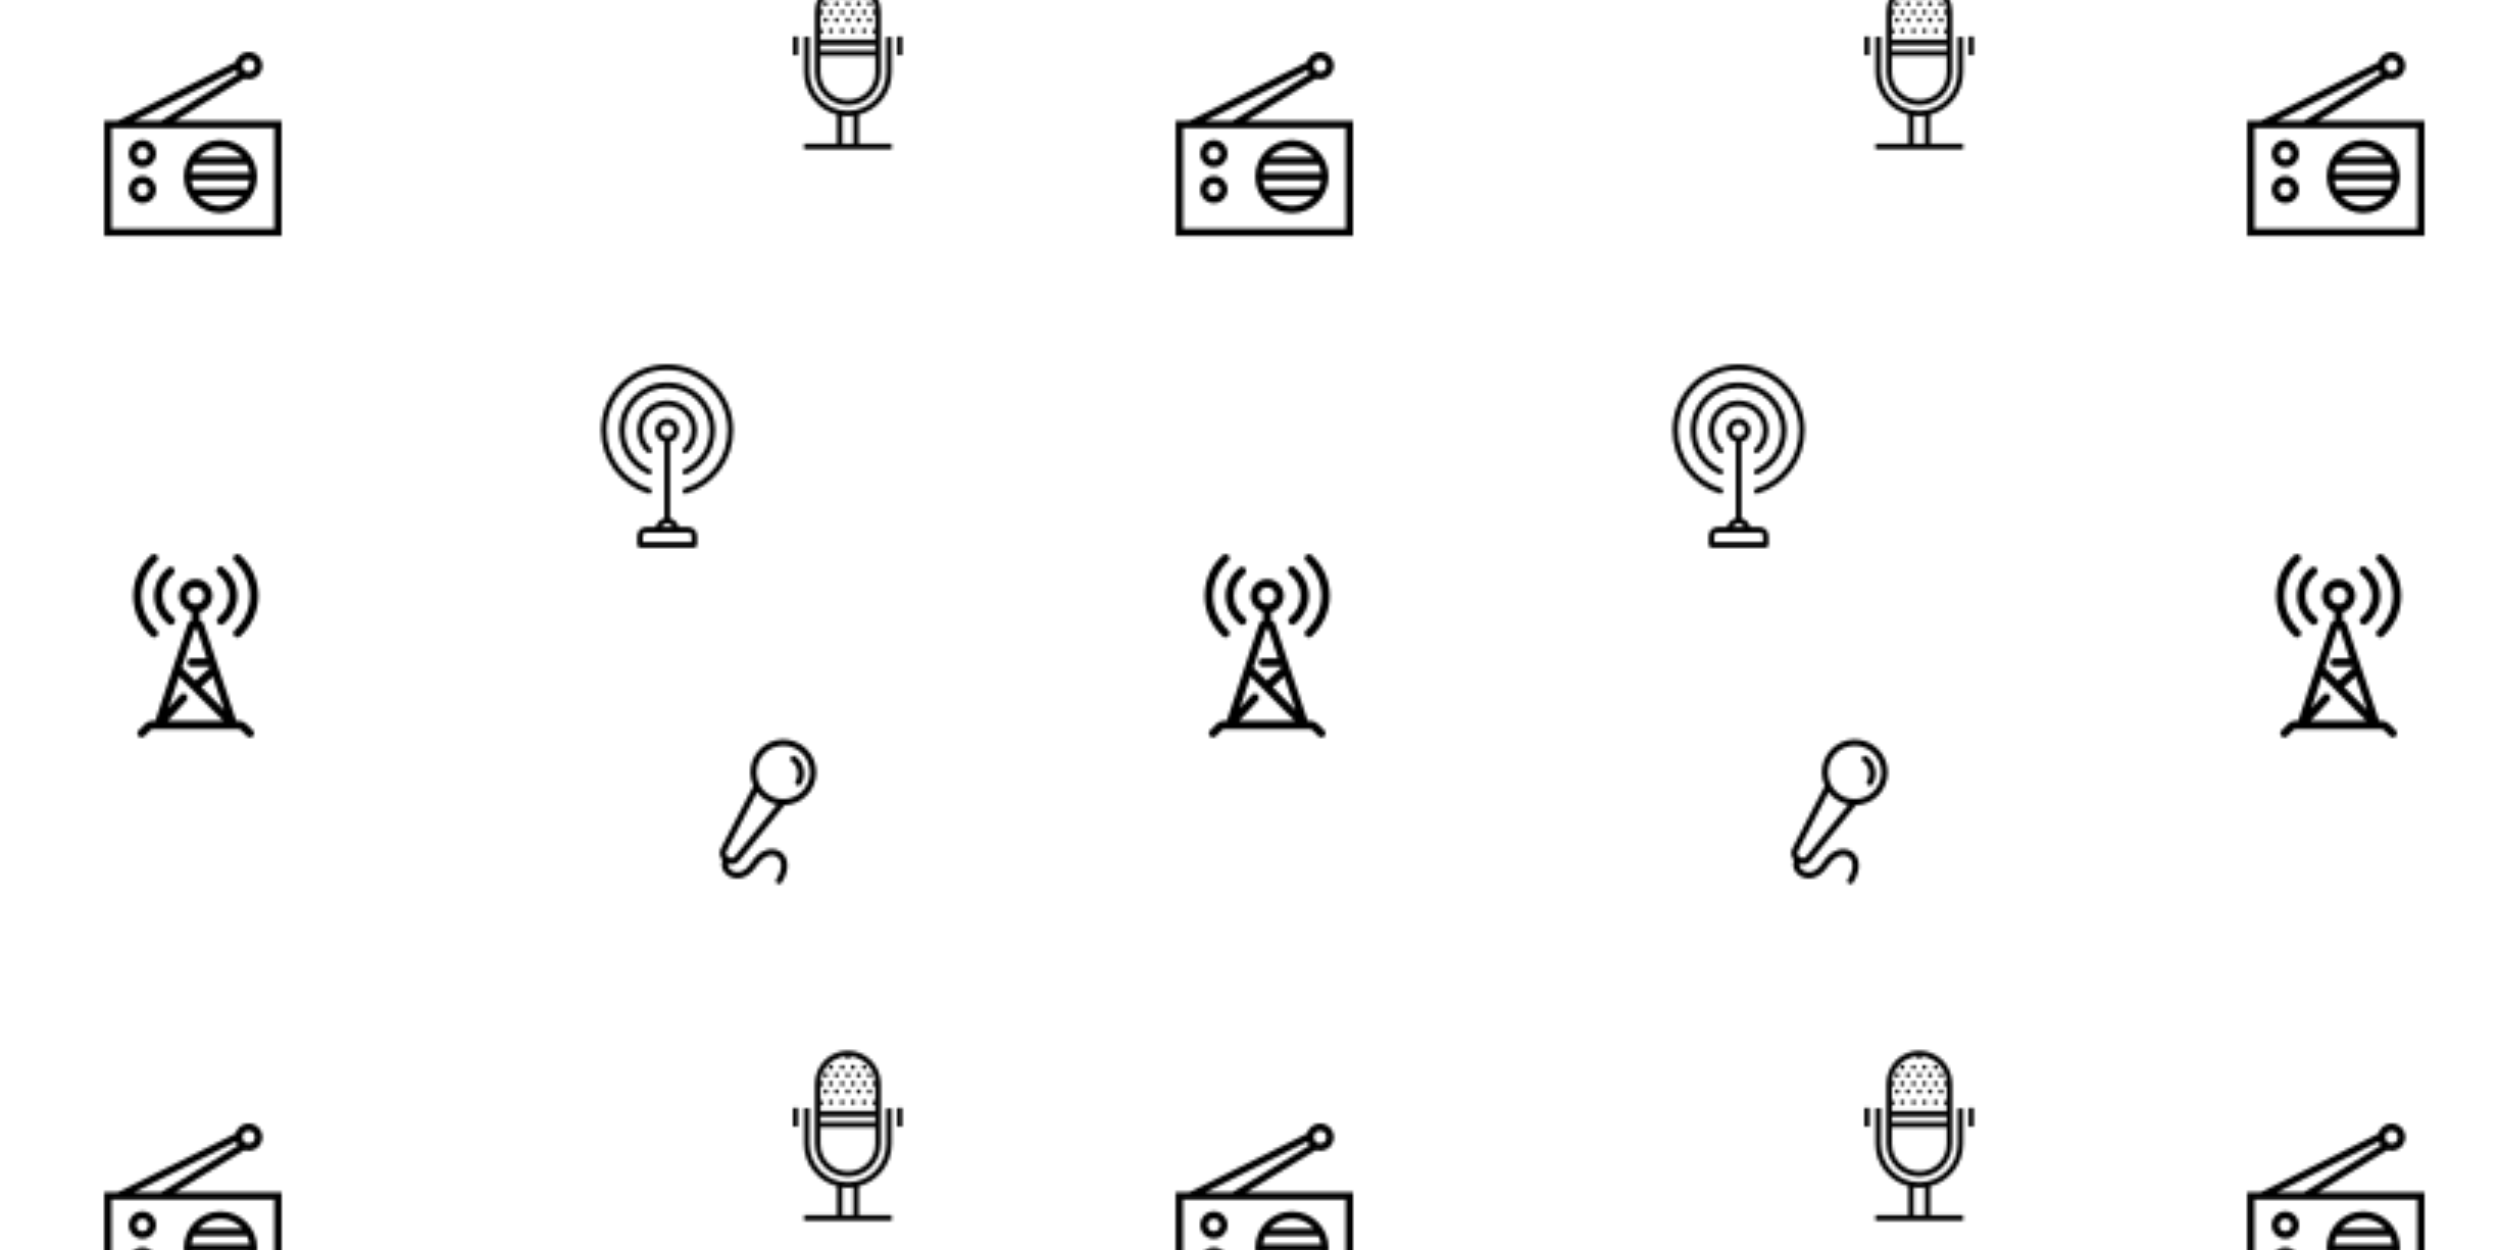 <svg xmlns="http://www.w3.org/2000/svg" xmlns:xlink="http://www.w3.org/1999/xlink" xmlns:fi="http://pattern.flaticon.com/" x="0" y="0" width="700" height="350" viewBox="0 0 816.667 408.333"><rect x="0px" y="0px" width="100%" height="100%" opacity="0" fill="#ffffff"/><defs><g transform="matrix(0.123 0 0 0.123 188 119)" id="L1_0"><path d="M299.5,432h-25.409c-2.784-11.354-11.737-20.306-23.091-23.091V206.091c13.759-3.374,24-15.806,24-30.591   c0-17.369-14.131-31.5-31.5-31.5S212,158.131,212,175.5c0,14.785,10.241,27.216,24,30.591v202.819   c-11.354,2.784-20.306,11.737-23.091,23.091H187.5c-12.958,0-23.5,10.542-23.5,23.5v24c0,4.142,3.358,7.5,7.5,7.5h144   c4.142,0,7.5-3.358,7.5-7.5v-24C323,442.542,312.458,432,299.5,432z M227,175.5c0-9.098,7.402-16.5,16.5-16.5s16.5,7.402,16.5,16.5   s-7.402,16.5-16.5,16.5S227,184.598,227,175.5z M243.5,423c6.396,0,11.942,3.666,14.679,9h-29.357   C231.558,426.666,237.104,423,243.5,423z M308,472H179v-16.5c0-4.687,3.813-8.5,8.5-8.5h112c4.687,0,8.5,3.813,8.5,8.5V472z"/><path d="M243.5,0C146.729,0,68,78.729,68,175.5c0,38.558,12.278,75.14,35.506,105.791c22.46,29.637,54.37,51.78,89.853,62.348   c3.968,1.181,8.146-1.078,9.329-5.047c1.182-3.97-1.077-8.146-5.047-9.329c-32.448-9.665-61.633-29.918-82.181-57.032   C94.225,244.209,83,210.76,83,175.5C83,87,155,15,243.5,15S404,87,404,175.5c0,35.26-11.225,68.709-32.46,96.731   c-20.547,27.113-49.733,47.367-82.181,57.032c-3.97,1.183-6.229,5.359-5.047,9.329c0.97,3.255,3.953,5.361,7.185,5.361   c0.708,0,1.43-0.102,2.144-0.314c35.483-10.568,67.393-32.711,89.853-62.348C406.722,250.64,419,214.058,419,175.5   C419,78.729,340.271,0,243.5,0z"/><path d="M243.5,111c35.565,0,64.5,28.935,64.5,64.5c0,18.23-7.839,35.716-21.507,47.975c-3.084,2.766-3.342,7.507-0.576,10.591   c1.481,1.652,3.529,2.493,5.586,2.493c1.783,0,3.573-0.632,5.005-1.917C313.344,219.542,323,197.985,323,175.5   c0-43.836-35.664-79.5-79.5-79.5S164,131.664,164,175.5c0,22.485,9.656,44.042,26.493,59.142c3.084,2.766,7.825,2.508,10.591-0.576   c2.766-3.083,2.508-7.825-0.576-10.591C186.839,211.216,179,193.73,179,175.5C179,139.935,207.935,111,243.5,111z"/><path d="M291.504,292.95c1.003,0,2.023-0.203,3.001-0.63C340.974,272.002,371,226.147,371,175.5C371,105.196,313.804,48,243.5,48   S116,105.196,116,175.5c0,50.647,30.026,96.502,76.495,116.82c3.795,1.657,8.217-0.072,9.877-3.868   c1.659-3.795-0.072-8.217-3.867-9.876C157.497,260.646,131,220.187,131,175.5C131,113.467,181.467,63,243.5,63   S356,113.467,356,175.5c0,44.687-26.497,85.146-67.505,103.077c-3.795,1.659-5.526,6.081-3.867,9.876   C285.86,291.271,288.614,292.95,291.504,292.95z"/></g><g transform="matrix(0.144 -0.03 0.03 0.144 223.654 248.031)" id="L1_1"><path d="M260.326,21.419C246.512,7.606,228.147,0,208.612,0c-19.535,0-37.9,7.606-51.713,21.419   c-13.814,13.814-21.421,32.181-21.421,51.716c0,5.448,0.612,10.799,1.766,15.992L38.254,210.638   c-5.913,7.257-6.315,17.917-1.563,25.767c-7.424,10.697-5.469,25.639,5.374,36.481c14.342,14.341,40.247,17.378,65.797-8.17   c14.771-14.771,36.186-23.261,48.542-10.907c8.918,8.918,9.215,27.818-11.208,48.242c-2.733,2.733-2.733,7.165,0.001,9.899   c1.366,1.366,3.158,2.05,4.949,2.05c1.791,0,3.583-0.684,4.95-2.051c27.224-27.225,24.893-54.354,11.207-68.04   c-7.666-7.666-18.925-11.172-30.889-9.616c-12.73,1.653-25.681,8.751-37.452,20.522c-19.992,19.99-37.272,16.897-45.998,8.171   c-5.457-5.457-6.52-11.569-4.945-16.123c3.622,2.275,7.867,3.439,12.118,3.439c4.992,0,9.984-1.592,13.954-4.826L196.18,145.201   c4.068,0.692,8.221,1.067,12.432,1.067c19.535,0,37.9-7.607,51.713-21.42c13.814-13.813,21.422-32.179,21.422-51.714   C281.746,53.6,274.139,35.233,260.326,21.419z M64.249,234.623c-3.062,2.494-8.201,2.233-10.994-0.562l-3.588-3.587   c-2.793-2.794-3.055-7.932-0.559-10.995l93.502-114.774c3.536,7.379,8.332,14.186,14.289,20.143   c6.715,6.715,14.51,11.949,22.987,15.57L64.249,234.623z M250.425,114.949c-11.168,11.169-26.018,17.319-41.814,17.319   c-15.795,0-30.645-6.15-41.813-17.32c-11.169-11.168-17.32-26.018-17.32-41.813c0-15.796,6.151-30.647,17.321-41.816   C177.967,20.15,192.817,14,208.612,14c15.796,0,30.646,6.15,41.814,17.319c11.17,11.169,17.321,26.02,17.321,41.816   C267.746,88.93,261.595,103.78,250.425,114.949z"/><path d="M241.959,43.733c-2.712-2.757-7.144-2.792-9.899-0.081c-2.756,2.711-2.792,7.144-0.081,9.899   c5.384,5.473,8.472,13.348,8.472,21.606c0,8.26-3.088,16.137-8.472,21.611c-2.711,2.756-2.675,7.188,0.082,9.898   c1.363,1.341,3.136,2.01,4.908,2.01c1.811,0,3.62-0.698,4.99-2.092c7.938-8.07,12.491-19.525,12.491-31.428   C254.451,63.257,249.898,51.804,241.959,43.733z"/></g><g transform="matrix(0.122 0 0 0.122 33 17)" id="L1_2"><path d="M198.064,184.257L384.196,71.251c0.386,0.126,0.73,0.334,1.122,0.448c3.375,0.981,6.817,1.466,10.24,1.466    c6.087,0,12.106-1.539,17.587-4.553c8.558-4.707,14.769-12.471,17.49-21.856c2.721-9.385,1.625-19.264-3.087-27.827    c-9.74-17.668-32.019-24.125-49.683-14.404c-8.558,4.712-14.769,12.476-17.49,21.856c-0.055,0.189-0.055,0.382-0.107,0.571    L44.685,184.257H8.737v308.039h474.822V184.257H198.064z M379.289,31.867c1.25-4.332,4.125-7.913,8.077-10.091    c2.577-1.418,5.356-2.087,8.106-2.087c5.962,0,11.75,3.159,14.827,8.736c4.49,8.159,1.51,18.447-6.654,22.937    c-3.942,2.178-8.519,2.683-12.846,1.423c-4.327-1.255-7.913-4.125-10.086-8.077C378.539,40.757,378.03,36.199,379.289,31.867z     M361.042,48.573c0.672,1.917,1.421,3.817,2.421,5.631c0.921,1.673,2.049,3.176,3.192,4.662L160.111,184.257H88.833    L361.042,48.573z M463.866,472.603H28.429V203.949h435.438V472.603z"/><path d="M319.838,235.497c-54.058,0-98.039,43.981-98.039,98.038s43.981,98.038,98.039,98.038    c54.058,0,98.038-43.981,98.038-98.038S373.895,235.497,319.838,235.497z M319.838,255.189c23.179,0,43.975,10.175,58.332,26.226    H261.506C275.862,265.365,296.658,255.189,319.838,255.189z M248.604,301.108h142.468c3.218,7.039,5.419,14.619,6.425,22.582    H242.179C243.184,315.727,245.386,308.146,248.604,301.108z M319.838,411.882c-23.179,0-43.975-10.175-58.332-26.226h116.664    C363.813,401.706,343.017,411.882,319.838,411.882z M391.071,365.963H248.604c-3.218-7.038-5.419-14.619-6.425-22.582h155.317    C396.491,351.345,394.289,358.925,391.071,365.963z"/><path d="M110.929,235.497c-20.135,0-36.514,16.38-36.514,36.514c0,20.135,16.38,36.514,36.514,36.514    c20.135,0,36.514-16.38,36.514-36.514C147.443,251.877,131.064,235.497,110.929,235.497z M110.929,288.834    c-9.274,0-16.822-7.548-16.822-16.822s7.548-16.822,16.822-16.822s16.822,7.548,16.822,16.822S120.203,288.834,110.929,288.834z"/><path d="M110.929,331.867c-20.135,0-36.514,16.38-36.514,36.514c0,20.135,16.38,36.514,36.514,36.514    c20.135,0,36.514-16.38,36.514-36.514C147.443,348.247,131.064,331.867,110.929,331.867z M110.929,385.204    c-9.274,0-16.822-7.548-16.822-16.822c0-9.274,7.548-16.822,16.822-16.822s16.822,7.548,16.822,16.822    C127.751,377.656,120.203,385.204,110.929,385.204z"/></g><g transform="matrix(0.117 0 0 0.117 34 181)" id="L1_3"><path d="M380.509,3.491c-4.655-4.655-11.636-4.655-16.291,0s-4.655,11.636,0,16.291c27.927,25.6,43.055,60.509,43.055,96.582    s-15.127,70.982-43.055,96.582c-4.655,4.655-4.655,11.636,0,16.291c2.327,2.327,5.818,3.491,8.145,3.491s5.818-1.164,8.145-3.491    c32.582-30.255,50.036-70.982,50.036-112.873C430.546,73.309,413.091,33.745,380.509,3.491z"/><path d="M332.8,37.236c-4.655-4.655-12.8-3.491-16.291,1.164c-4.655,4.655-3.491,12.8,1.164,16.291    c20.945,17.455,31.418,38.4,31.418,61.673c0,23.273-10.473,44.218-30.255,60.509c-4.655,4.655-5.818,11.636-1.164,16.291    c2.327,2.327,5.818,4.655,9.309,4.655c2.327,0,5.818-1.164,6.982-2.327c24.436-20.945,38.4-48.873,38.4-79.127    C372.364,86.109,358.4,58.182,332.8,37.236z"/><path d="M104.727,116.364c0-36.073,15.127-70.982,43.055-96.582c4.655-4.655,4.655-11.636,0-16.291s-11.636-4.655-16.291,0    C98.909,33.745,81.455,73.309,81.455,116.364s17.455,82.618,50.036,112.873c2.327,2.327,5.818,3.491,8.145,3.491    c3.491,0,5.818-1.164,8.145-3.491c4.655-4.655,4.655-11.636,0-16.291C119.855,187.345,104.727,152.436,104.727,116.364z"/><path d="M194.327,176.873c-20.945-16.291-31.418-37.236-31.418-60.509c0-23.273,10.473-44.218,30.255-60.509    c4.655-4.655,5.818-11.636,1.164-16.291s-11.636-5.818-16.291-1.164c-24.436,19.782-38.4,47.709-38.4,77.964    c0,30.255,13.964,58.182,39.564,79.127c2.327,2.327,4.655,2.327,6.982,2.327c3.491,0,6.982-1.164,9.309-4.655    C200.145,188.509,198.982,180.364,194.327,176.873z"/><path d="M415.418,492.218l-16.291-16.291c-6.982-6.982-15.127-10.473-24.436-10.473h-5.818l-90.764-271.127    c-1.164-4.655-5.818-8.145-10.473-8.145v-24.436c19.782-4.655,34.909-23.273,34.909-45.382c0-25.6-20.945-46.545-46.545-46.545    c-25.6,0-46.545,20.945-46.545,46.545c0,22.109,15.127,39.564,34.909,45.382v24.436c-4.655,0-9.309,3.491-10.473,8.145    l-90.764,271.127h-5.818c-9.309,0-18.618,3.491-24.436,10.473l-16.291,16.291c-4.655,4.655-4.655,11.636,0,16.291    s11.636,4.655,16.291,0l16.291-16.291c2.327-2.327,4.655-3.491,8.145-3.491h223.418h13.964c3.491,0,5.818,1.164,8.145,3.491    l16.291,16.291c2.327,2.327,5.818,3.491,8.145,3.491s5.818-1.164,8.146-3.491C420.073,503.855,420.073,496.873,415.418,492.218z     M232.727,116.364c0-12.8,10.473-23.273,23.273-23.273s23.273,10.473,23.273,23.273S268.8,139.636,256,139.636    S232.727,129.164,232.727,116.364z M252.509,209.455h6.982l26.764,81.455h-41.891c-6.982,0-11.636,4.655-11.636,11.636    s4.655,11.636,11.636,11.636H294.4l1.164,2.327l-40.727,37.236L217.6,316.509L252.509,209.455z M178.036,465.455l52.364-57.018    c4.655-4.655,3.491-11.636-1.164-16.291c-4.655-4.655-11.636-3.491-16.291,1.164l-32.582,36.073l29.091-87.273L332.8,465.455    H178.036z M271.127,371.2l32.582-29.091l31.418,93.091L271.127,371.2z"/></g><g transform="matrix(0.185 0 0 0.185 249.227 -6.766)" id="L1_4"><path d="M150,222.581c32.018,0,58.065-26.047,58.065-58.065V58.065C208.065,26.047,182.018,0,150,0S91.935,26.047,91.935,58.065     v106.452C91.935,196.534,117.982,222.581,150,222.581z M101.615,96.775c2.671,0,4.839-2.168,4.839-4.839     c0-2.671-2.168-4.839-4.839-4.839V62.903c2.671,0,4.839-2.168,4.839-4.839c0-2.584-2.042-4.655-4.597-4.79     c1.706-17.293,12.583-31.897,27.666-38.985c0.368,0.092,0.726,0.227,1.123,0.227c1.723,0,3.165-0.953,4.021-2.308     c3.373-1.132,6.89-1.926,10.544-2.289c0.135,2.555,2.206,4.597,4.79,4.597c2.584,0,4.655-2.042,4.79-4.597     c3.653,0.363,7.171,1.156,10.544,2.289c0.856,1.355,2.298,2.308,4.021,2.308c0.397,0,0.755-0.135,1.123-0.227     c15.082,7.089,25.955,21.692,27.663,38.985c-2.55,0.135-4.592,2.206-4.592,4.79c0,2.671,2.168,4.839,4.839,4.839v24.194     c-2.671,0-4.839,2.168-4.839,4.839c0,2.671,2.168,4.839,4.839,4.839v9.677h-96.774V96.775z M101.613,116.129h96.774v9.677     h-96.774V116.129z M101.613,135.484h96.774v29.032c0,26.681-21.706,48.387-48.387,48.387c-26.681,0-48.387-21.706-48.387-48.387     V135.484z"/><path d="M217.744,164.516h-0.002c0,37.355-30.387,67.742-67.742,67.742c-37.355,0-67.742-30.387-67.742-67.742v-62.903h-9.677     v62.903c0,35.995,24.731,66.242,58.065,74.869v50.937H72.581V300h58.065h38.71h58.065v-9.677h-58.065v-50.937     c33.334-8.627,58.065-38.874,58.065-74.869v-62.903h-9.677V164.516z M140.322,290.323v-49.06     c3.179,0.402,6.392,0.673,9.677,0.673c3.285,0,6.498-0.271,9.677-0.673v49.06H140.322z"/><rect x="53px" y="101px" width="9px" height="33px"/><rect x="237px" y="101px" width="9px" height="33px"/><circle cx="120" cy="91" r="4"/><circle cx="140" cy="91" r="4"/><circle cx="159" cy="91" r="4"/><circle cx="179" cy="91" r="4"/><circle cx="111" cy="72" r="4"/><circle cx="130" cy="72" r="4"/><circle cx="150" cy="72" r="4"/><circle cx="169" cy="72" r="4"/><circle cx="188" cy="72" r="4"/><circle cx="120" cy="58" r="4"/><circle cx="140" cy="58" r="4"/><circle cx="159" cy="58" r="4"/><circle cx="179" cy="58" r="4"/><circle cx="111" cy="43" r="4"/><circle cx="130" cy="43" r="4"/><circle cx="150" cy="43" r="4"/><circle cx="169" cy="43" r="4"/><circle cx="188" cy="43" r="4"/><circle cx="120" cy="29" r="4"/><circle cx="140" cy="29" r="4"/><circle cx="159" cy="29" r="4"/><circle cx="179" cy="29" r="4"/></g></defs><g fi:class="KUsePattern"><pattern id="pattern_L1_0" width="350" height="350" patternUnits="userSpaceOnUse"><use xlink:href="#L1_0" x="-350" y="-350"/><use xlink:href="#L1_0" x="0" y="-350"/><use xlink:href="#L1_0" x="350" y="-350"/><use xlink:href="#L1_0" x="-350" y="0"/><use xlink:href="#L1_0" x="0" y="0"/><use xlink:href="#L1_0" x="350" y="0"/><use xlink:href="#L1_0" x="-350" y="350"/><use xlink:href="#L1_0" x="0" y="350"/><use xlink:href="#L1_0" x="350" y="350"/></pattern><rect x="0" y="0" width="100%" height="100%" fill="url(#pattern_L1_0)"/></g><g fi:class="KUsePattern"><pattern id="pattern_L1_1" width="350" height="350" patternUnits="userSpaceOnUse"><use xlink:href="#L1_1" x="-350" y="-350"/><use xlink:href="#L1_1" x="0" y="-350"/><use xlink:href="#L1_1" x="350" y="-350"/><use xlink:href="#L1_1" x="-350" y="0"/><use xlink:href="#L1_1" x="0" y="0"/><use xlink:href="#L1_1" x="350" y="0"/><use xlink:href="#L1_1" x="-350" y="350"/><use xlink:href="#L1_1" x="0" y="350"/><use xlink:href="#L1_1" x="350" y="350"/></pattern><rect x="0" y="0" width="100%" height="100%" fill="url(#pattern_L1_1)"/></g><g fi:class="KUsePattern"><pattern id="pattern_L1_2" width="350" height="350" patternUnits="userSpaceOnUse"><use xlink:href="#L1_2" x="-350" y="-350"/><use xlink:href="#L1_2" x="0" y="-350"/><use xlink:href="#L1_2" x="350" y="-350"/><use xlink:href="#L1_2" x="-350" y="0"/><use xlink:href="#L1_2" x="0" y="0"/><use xlink:href="#L1_2" x="350" y="0"/><use xlink:href="#L1_2" x="-350" y="350"/><use xlink:href="#L1_2" x="0" y="350"/><use xlink:href="#L1_2" x="350" y="350"/></pattern><rect x="0" y="0" width="100%" height="100%" fill="url(#pattern_L1_2)"/></g><g fi:class="KUsePattern"><pattern id="pattern_L1_4" width="350" height="350" patternUnits="userSpaceOnUse"><use xlink:href="#L1_4" x="-350" y="-350"/><use xlink:href="#L1_4" x="0" y="-350"/><use xlink:href="#L1_4" x="350" y="-350"/><use xlink:href="#L1_4" x="-350" y="0"/><use xlink:href="#L1_4" x="0" y="0"/><use xlink:href="#L1_4" x="350" y="0"/><use xlink:href="#L1_4" x="-350" y="350"/><use xlink:href="#L1_4" x="0" y="350"/><use xlink:href="#L1_4" x="350" y="350"/></pattern><rect x="0" y="0" width="100%" height="100%" fill="url(#pattern_L1_4)"/></g><g fi:class="KUsePattern"><pattern id="pattern_L1_3" width="350" height="350" patternUnits="userSpaceOnUse"><use xlink:href="#L1_3" x="-350" y="-350"/><use xlink:href="#L1_3" x="0" y="-350"/><use xlink:href="#L1_3" x="350" y="-350"/><use xlink:href="#L1_3" x="-350" y="0"/><use xlink:href="#L1_3" x="0" y="0"/><use xlink:href="#L1_3" x="350" y="0"/><use xlink:href="#L1_3" x="-350" y="350"/><use xlink:href="#L1_3" x="0" y="350"/><use xlink:href="#L1_3" x="350" y="350"/></pattern><rect x="0" y="0" width="100%" height="100%" fill="url(#pattern_L1_3)"/></g></svg>